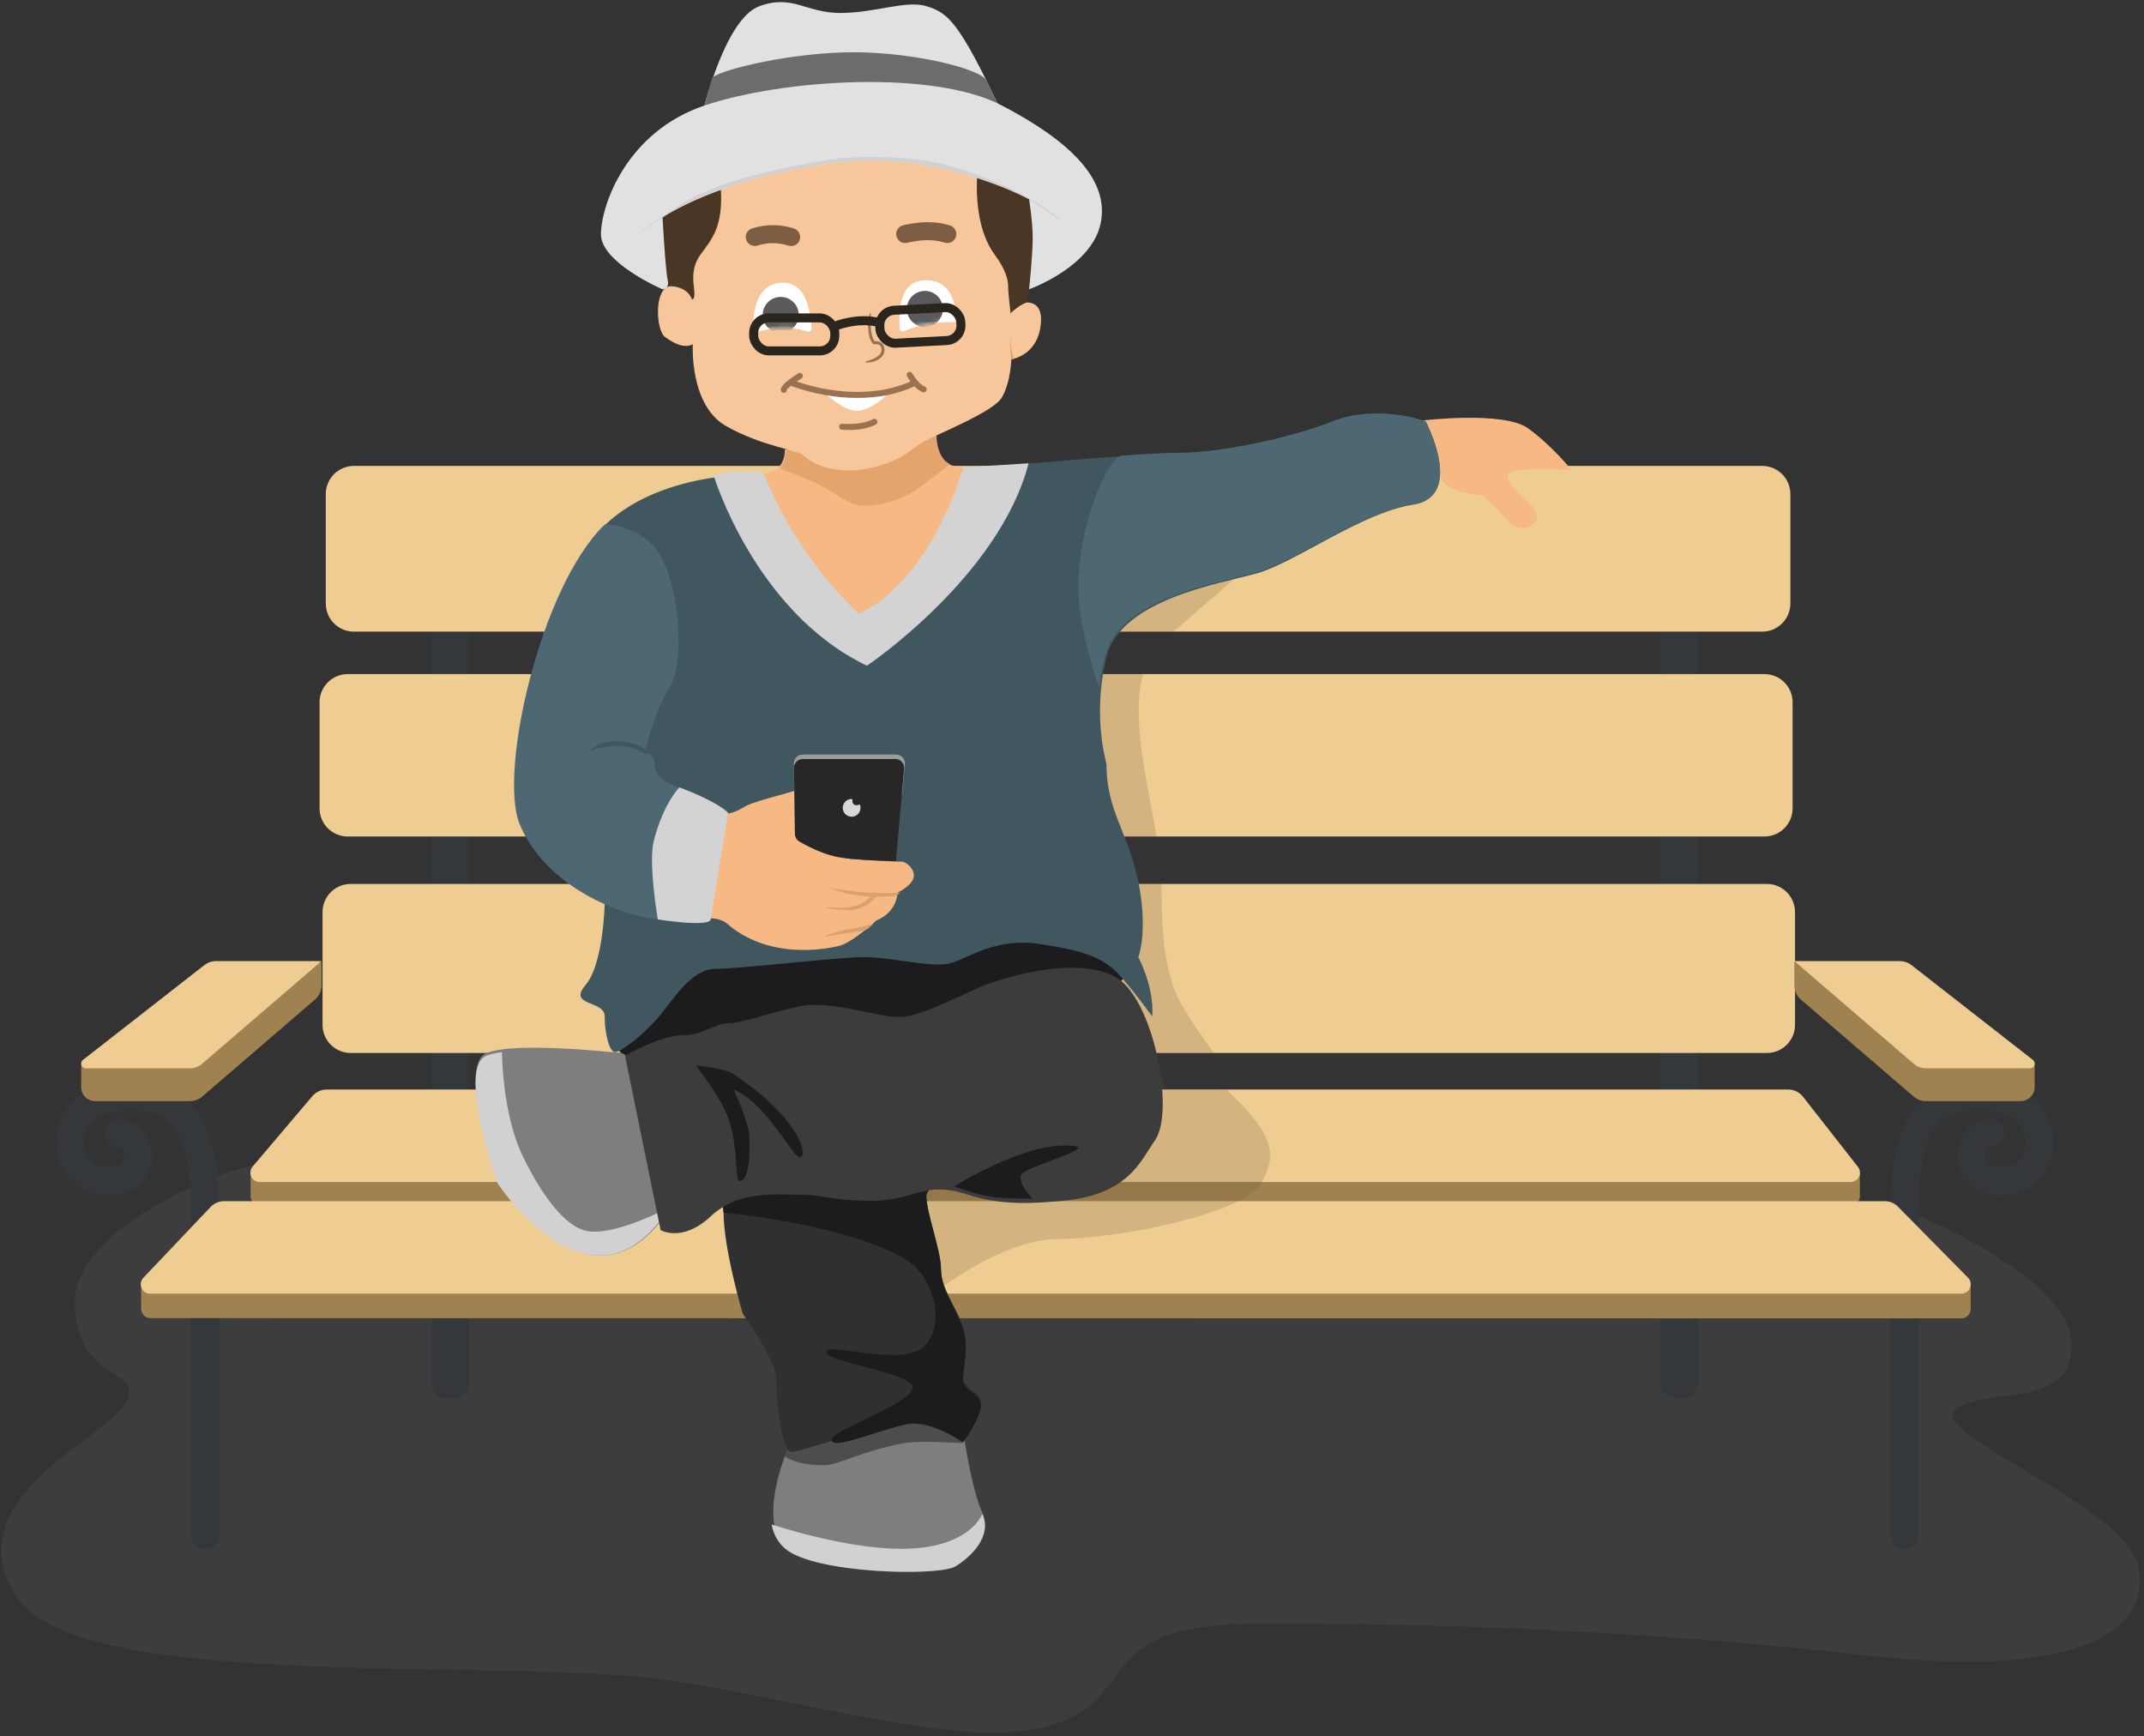 <svg width="457" height="370" viewBox="0 0 457 370" fill="none" xmlns="http://www.w3.org/2000/svg">
<rect x="0" y="0" width="457" height="370" fill="#333333" stroke="none"/>
<rect width="457" height="370" fill="black" fill-opacity="0"/>
<path fill-rule="evenodd" clip-rule="evenodd" d="M80.594 242.121C80.594 242.121 54.635 247.344 45.312 251.075C25.18 259.129 15.951 269.417 15.951 277.454C15.951 295.092 31.426 291.305 26.725 299.105C22.023 306.906 -10.129 319.718 3.664 340.501C17.457 361.285 110.037 352.785 144.148 358.316C178.26 363.847 208.131 373.451 225.557 367.232C242.982 361.013 232.604 346.002 268.436 346.002C304.268 346.002 348.969 347.254 397.64 352.785C446.311 358.316 458.828 346.002 455.66 333.37C452.492 320.738 409.244 304.723 417.037 300.118C424.83 295.512 441.553 300.3 441.553 286.612C441.553 272.925 410.652 259.12 402.318 256.759C393.984 254.399 80.594 242.121 80.594 242.121Z" fill="#7E7C7C" fill-opacity="0.152"/>
<rect width="427" height="232" fill="black" fill-opacity="0" transform="translate(11 99)"/>
<rect x="92" y="129" width="8" height="169" rx="3" fill="#34383B"/>
<rect x="354" y="129" width="8" height="169" rx="3" fill="#34383B"/>
<path fill-rule="evenodd" clip-rule="evenodd" d="M69.439 105.299C69.439 101.985 72.126 99.299 75.439 99.299H375.623C378.937 99.299 381.623 101.985 381.623 105.299V128.619C381.623 131.933 378.937 134.619 375.623 134.619H75.439C72.126 134.619 69.439 131.933 69.439 128.619V105.299Z" fill="#EECC92"/>
<path fill-rule="evenodd" clip-rule="evenodd" d="M68.115 149.668C68.115 146.354 70.802 143.668 74.115 143.668H376.098C379.411 143.668 382.098 146.354 382.098 149.668V172.283C382.098 175.597 379.411 178.283 376.098 178.283H74.115C70.802 178.283 68.115 175.597 68.115 172.283V149.668Z" fill="#EECC92"/>
<path fill-rule="evenodd" clip-rule="evenodd" d="M74.75 188.389C71.436 188.389 68.75 191.075 68.75 194.389V218.422C68.75 221.736 71.436 224.422 74.75 224.422H376.613C379.927 224.422 382.613 221.736 382.613 218.422V194.389C382.613 191.075 379.927 188.389 376.613 188.389H74.75Z" fill="#EECC92"/>
<path d="M408.9 327.154C408.9 328.811 407.557 330.154 405.9 330.154C404.244 330.154 402.9 328.811 402.9 327.154V261.177C402.9 250.594 403.825 243.841 406.306 239.019C409.245 233.308 414.355 230.561 421.877 230.561C429.578 230.561 435.149 233.514 437.169 239.717C439.396 246.558 434.95 253.966 428.004 254.65C421.785 255.262 417.249 251.794 417.249 246.678C417.249 241.143 420.687 238.506 424.355 238.506C426.012 238.506 427.355 239.849 427.355 241.506C427.355 243.163 426.012 244.506 424.355 244.506C423.705 244.506 423.249 244.856 423.249 246.678C423.249 247.996 424.516 248.964 427.417 248.679C430.431 248.382 432.538 244.873 431.464 241.575C430.372 238.223 427.237 236.561 421.877 236.561C411.851 236.561 408.9 242.296 408.9 261.177V327.154Z" fill="#34383B"/>
<path d="M40.747 327.154C40.747 328.811 42.091 330.154 43.747 330.154C45.404 330.154 46.747 328.811 46.747 327.154V261.177C46.747 250.594 45.823 243.841 43.342 239.019C40.403 233.308 35.293 230.561 27.771 230.561C20.07 230.561 14.499 233.514 12.479 239.717C10.252 246.558 14.698 253.966 21.643 254.65C27.863 255.262 32.399 251.794 32.399 246.678C32.399 241.143 28.961 238.506 25.292 238.506C23.636 238.506 22.292 239.849 22.292 241.506C22.292 243.163 23.636 244.506 25.292 244.506C25.942 244.506 26.399 244.856 26.399 246.678C26.399 247.996 25.132 248.964 22.231 248.679C19.217 248.382 17.11 244.873 18.184 241.575C19.276 238.223 22.411 236.561 27.771 236.561C37.796 236.561 40.747 242.296 40.747 261.177V327.154Z" fill="#34383B"/>
<rect width="52" height="31" fill="black" fill-opacity="0" transform="translate(17 204)"/>
<path fill-rule="evenodd" clip-rule="evenodd" d="M20.304 234.683C18.648 234.683 17.304 233.34 17.304 231.683V226.779L68.53 204.992V209.998C68.53 211.163 68.022 212.271 67.138 213.03L43.087 233.716C42.361 234.34 41.436 234.683 40.478 234.683H20.304Z" fill="#9F8250"/>
<path fill-rule="evenodd" clip-rule="evenodd" d="M18.299 227.684C17.348 227.684 16.934 226.481 17.683 225.895L43.567 205.681C44.27 205.132 45.137 204.834 46.029 204.834H68.53L43.087 226.716C42.361 227.34 41.436 227.684 40.478 227.684H18.299Z" fill="#EECC92"/>
<rect width="52" height="31" fill="black" fill-opacity="0" transform="translate(434 204) scale(-1 1)"/>
<path fill-rule="evenodd" clip-rule="evenodd" d="M430.696 234.683C432.353 234.683 433.696 233.34 433.696 231.683V226.779L382.47 204.992V209.998C382.47 211.163 382.978 212.271 383.862 213.03L407.913 233.716C408.639 234.34 409.564 234.683 410.522 234.683H430.696Z" fill="#9F8250"/>
<path fill-rule="evenodd" clip-rule="evenodd" d="M432.701 227.684C433.652 227.684 434.066 226.481 433.317 225.895L407.433 205.681C406.73 205.132 405.863 204.834 404.971 204.834H382.47L407.913 226.716C408.639 227.34 409.564 227.684 410.522 227.684H432.701Z" fill="#EECC92"/>
<path fill-rule="evenodd" clip-rule="evenodd" d="M55.426 256.922C54.321 256.922 53.426 256.027 53.426 254.922L53.426 250.375L396.442 249.992V254.922C396.442 256.027 395.546 256.922 394.442 256.922H55.426Z" fill="#9F8250"/>
<path fill-rule="evenodd" clip-rule="evenodd" d="M55.374 251.922C53.67 251.922 52.747 249.927 53.849 248.628L66.581 233.619C67.341 232.724 68.457 232.207 69.631 232.207H381.169C382.399 232.207 383.56 232.773 384.318 233.741L396.026 248.689C397.054 250.001 396.119 251.922 394.452 251.922H55.374Z" fill="#EECC92"/>
<path fill-rule="evenodd" clip-rule="evenodd" d="M32.086 280.93C30.981 280.929 30.086 280.034 30.086 278.93L30.086 274.382L420.053 274.049V278.978C420.053 280.083 419.158 280.979 418.053 280.978L32.086 280.93Z" fill="#9F8250"/>
<path fill-rule="evenodd" clip-rule="evenodd" d="M32 275.715C30.243 275.715 29.34 273.612 30.55 272.338L44.884 257.245C45.639 256.45 46.688 256 47.784 256L401.731 256C402.802 256 403.828 256.429 404.58 257.191L419.489 272.311C420.735 273.574 419.84 275.715 418.065 275.715H32Z" fill="#EECC92"/>
<path opacity="0.2" fill-rule="evenodd" clip-rule="evenodd" d="M197.499 276.806C197.499 276.806 212.893 264.066 225.514 264.066C238.135 264.066 265.264 258.695 268.875 252.064C272.056 246.224 272.056 242.271 261.473 232.251H248.573L245.901 224.403H258.777C258.777 224.403 251.793 215.306 250.169 210.49C246.998 201.085 247.862 191.791 247.485 188.426H242.531L239.03 178.326H246.55C244.833 167.996 240.955 153.336 243.653 143.691H234.539C234.539 143.691 234.493 140.227 235.178 138.562C235.863 136.897 238.254 134.661 238.254 134.661H250.169C260.859 125.049 277.118 112.211 272.496 112.211C267.436 112.211 239.941 120.203 236.88 123.484C233.818 126.766 225.514 151.523 225.514 151.523L230.846 197.34C230.846 197.34 189.34 249.094 189.34 252.064C189.34 255.035 197.499 276.806 197.499 276.806Z" fill="#6B5035"/>
<rect width="234" height="335" fill="black" fill-opacity="0" transform="translate(101)"/>
<path fill-rule="evenodd" clip-rule="evenodd" d="M167.587 309.617C167.587 309.617 161.361 324.463 167.587 329.938C173.813 335.413 200.063 335.997 203.62 333.819C207.178 331.64 211.545 326.998 209.361 322.308C207.178 317.619 205.566 306.751 205.566 306.751L198.377 296.187L169.604 303.484L167.587 309.617Z" fill="#7E7E7E"/>
<path opacity="0.5" fill-rule="evenodd" clip-rule="evenodd" d="M167.316 310.401C167.316 310.401 169.466 312.28 175.678 312.28C178.679 312.28 183.725 309.218 192.711 307.57C196.129 306.943 205.211 307.57 205.211 307.57L198.037 297.134L169.329 304.343L167.316 310.401Z" fill="#1C1C1E"/>
<path fill-rule="evenodd" clip-rule="evenodd" d="M131.316 222.999C131.316 222.999 154.215 250.073 154.215 258.149C154.215 266.224 158.312 279.966 158.312 279.966C158.312 279.966 165.417 290.082 165.417 293.612C165.417 297.142 166.465 309.44 168.642 309.44C170.819 309.44 189.3 302.879 194.531 302.879C199.762 302.879 205.269 306.914 205.269 306.914C205.269 306.914 209.106 301.626 209.106 299.022C209.106 296.418 205.269 295.971 205.269 293.612C205.269 291.253 206.584 286.858 205.269 282.787C203.954 278.717 200.579 274.701 200.579 270.46C200.579 266.219 197.441 258.549 197.441 254.61C197.441 250.671 239.316 208.635 239.316 208.635L237.367 195.84L136.175 202.856L131.316 222.999Z" fill="#303033"/>
<path fill-rule="evenodd" clip-rule="evenodd" d="M164.474 324.887C164.871 327.041 165.845 328.776 167.395 330.092C173.649 335.401 200.018 335.967 203.592 333.855C207.165 331.742 211.552 327.241 209.359 322.693C209.359 322.693 206.709 330.092 192.132 330.092C179.878 330.092 164.474 324.887 164.474 324.887Z" fill="#D1D1D1"/>
<path fill-rule="evenodd" clip-rule="evenodd" d="M131.316 223.129C131.316 223.129 154.215 250.331 154.215 258.446C154.215 258.446 178.678 260.566 192.398 267.982C198.562 271.313 201.771 281.118 197.441 286.493C193.111 291.869 176.185 285.805 176.185 288.107C176.185 290.408 194.531 292.593 194.531 295.694C194.531 299.514 173.409 305.898 177.807 307.475C179.787 308.185 191.494 303.39 194.531 303.39C199.762 303.39 205.269 307.444 205.269 307.444C205.269 307.444 209.106 302.131 209.106 299.514C209.106 296.898 205.269 296.449 205.269 294.078C205.269 291.708 206.584 287.292 205.269 283.202C203.954 279.112 200.579 275.077 200.579 270.816C200.579 266.555 197.441 258.848 197.441 254.891C197.441 250.933 239.316 208.696 239.316 208.696L237.367 195.84L136.175 202.889L131.316 223.129Z" fill="#1C1C1E"/>
<path fill-rule="evenodd" clip-rule="evenodd" d="M302.789 89.661C302.789 89.661 320.465 87.478 325.719 91.289C330.972 95.1 335 100.198 335 100.198C335 100.198 323.763 99.329 321.674 100.932C319.586 102.535 327.623 107.945 327.623 109.933C327.623 111.922 324.955 113.209 322.889 112.157C320.824 111.105 317.118 105.367 314.893 105.367C312.669 105.367 308.797 104.361 307.411 102.398C306.025 100.436 302.789 89.661 302.789 89.661Z" fill="#F6B983"/>
<path fill-rule="evenodd" clip-rule="evenodd" d="M163.562 101.128C163.562 101.128 141.591 99.744 128.889 111.955V192.552C128.889 192.552 128.67 205.406 124.799 209.957C120.927 214.508 128.889 213.123 128.889 216.608C128.889 220.093 129.839 224.24 131.094 224.24C132.349 224.24 137.265 220.449 140.504 216.608C143.743 212.766 147.329 206.468 152.675 206.468C158.022 206.468 178.349 203.99 184.277 203.99C190.204 203.99 199.021 206.446 202.86 205.218C206.698 203.99 212.541 199.791 221.497 201.176C230.454 202.562 235.095 203.753 238.913 208.153C242.731 212.554 245.575 216.608 245.575 216.608C245.575 216.608 246.365 211.491 242.639 203.99C242.639 203.99 244.785 198.601 242.639 187.948C240.493 177.295 235.838 172.959 235.838 162.738C235.838 162.738 232.764 152.411 235.838 140.085C238.913 127.759 259.703 124.474 267.862 122.207C276.021 119.941 290.17 109.257 301.241 107.548C312.311 105.84 303.884 89.797 303.884 89.797C303.884 89.797 293.652 86.043 284.168 89.797C274.685 93.55 260.08 96.545 251.703 96.545C243.327 96.545 205.664 99.998 205.664 99.998L163.562 101.128Z" fill="#41575F"/>
<path fill-rule="evenodd" clip-rule="evenodd" d="M234.295 146.613C234.546 144.381 234.967 142.095 235.557 139.755C238.644 127.507 259.515 124.242 267.706 121.99C275.897 119.738 290.102 109.122 301.216 107.424C312.33 105.727 303.87 89.785 303.87 89.785C303.87 89.785 293.598 86.055 284.077 89.785C274.556 93.515 259.894 96.49 251.484 96.49C249.121 96.49 245.016 96.694 239.17 97.1C236.164 97.309 229.842 111.705 229.842 125.258C229.842 134.179 234.295 146.613 234.295 146.613Z" fill="#4D6872"/>
<path fill-rule="evenodd" clip-rule="evenodd" d="M167.289 95.83C167.289 95.83 167.601 100.838 162.579 100.838C162.579 100.838 169.198 119.89 183.581 131.466C183.581 131.466 201.398 120.492 205.211 99.716C205.211 99.716 199.205 99.511 199.205 93.6L167.289 95.83Z" fill="#F6B983"/>
<path fill-rule="evenodd" clip-rule="evenodd" d="M167.664 95.25C167.664 95.25 167.287 98.771 166.398 99.623C165.958 100.044 170.51 101.165 175.428 103.736C179.364 105.795 181.072 107.8 184.368 107.8C187.974 107.8 193.119 106.256 196.196 103.736C199.446 101.075 202.783 99.076 202.326 98.834C200.523 97.877 199.615 95.357 199.615 92.653L167.664 95.25Z" fill="#E5A46B"/>
<path fill-rule="evenodd" clip-rule="evenodd" d="M155.102 173.388C155.102 173.388 156.527 173.31 158.562 172.01C160.598 170.709 168.081 169.15 170.418 168.145C172.756 167.14 175.276 165.439 177.247 167.383C179.219 169.326 172.659 177.557 170.216 178.843C170.216 178.843 177.532 182.724 181.259 183.038C184.985 183.352 191.038 183.651 192.271 183.651C193.017 183.651 194.934 185.061 194.781 186.783C194.681 187.906 193.426 189.177 191.33 190.227C191.33 190.227 191.278 194.39 186.807 196.165C186.807 196.165 181.663 200.934 178.811 201.614C175.959 202.293 164.454 204.481 155.553 197.354C155.553 197.354 154.219 195.718 151.47 195.718C151.47 195.718 149.743 189.242 150.487 184.066C151.496 177.037 155.102 173.388 155.102 173.388Z" fill="#F6B983"/>
<path d="M176.789 189.213C176.789 189.213 181.755 190.062 184.691 190.238C186.581 190.351 189.742 190.439 191.947 190.238L190.92 190.926C185.159 191.453 180.513 190.809 176.789 189.213Z" fill="#DAA06D"/>
<path d="M175.842 193.447C175.842 193.331 179.021 193.563 180.3 193.447C183.157 193.188 185.103 191.966 186.161 190.16L187.211 190.347C186.284 191.928 184.536 193.344 182.553 193.807C180.73 194.232 175.842 193.563 175.842 193.447Z" fill="#DAA06D"/>
<path d="M175.842 199.627C175.842 199.627 176.158 199.355 176.461 199.244C178.136 198.628 179.706 198.273 180.504 198.128C182.615 197.746 184.643 197.408 186.263 196.787L184.975 197.967C183.714 198.579 182.399 198.583 180.888 198.813C179.475 199.029 178.057 199.244 175.842 199.627Z" fill="#DAA06D"/>
<path fill-rule="evenodd" clip-rule="evenodd" d="M170.365 178.367C169.785 178.038 169.426 177.425 169.416 176.759L169.211 162.735C169.196 161.678 170.048 160.813 171.104 160.813H190.999C192.111 160.813 192.984 161.768 192.884 162.876L192.312 169.272L171.144 178.8C170.936 178.689 170.647 178.526 170.365 178.367Z" fill="#9C9C9C"/>
<path fill-rule="evenodd" clip-rule="evenodd" d="M170.383 179.354C169.807 179.024 169.451 178.414 169.442 177.75L169.238 163.68C169.223 162.624 170.075 161.76 171.131 161.76H190.826C191.938 161.76 192.81 162.713 192.712 163.82L190.968 183.533C190.968 183.533 182.46 183.402 178.543 182.654C176.37 182.239 173.907 181.283 171.155 179.788C170.949 179.676 170.662 179.514 170.383 179.354Z" fill="#282727"/>
<path fill-rule="evenodd" clip-rule="evenodd" d="M128.86 111.829C115.193 125.055 106.253 164.446 110.74 175.558C115.228 186.671 127.968 194.125 139.863 195.899C151.759 197.673 151.068 195.899 151.068 195.899L155 173.581C155 173.581 153.368 171.086 144.741 167.835C136.114 164.584 141.948 161.62 137.36 160.351C137.36 160.351 139.845 150.821 142.787 146.406C145.729 141.99 145.136 126.985 141.248 119.285C137.36 111.586 128.86 111.829 128.86 111.829Z" fill="#4D6872"/>
<path fill-rule="evenodd" clip-rule="evenodd" d="M140.206 195.953C151.928 197.693 151.477 195.953 151.477 195.953L155.187 173.209C155.187 173.209 153.312 171.007 144.811 167.818C144.811 167.818 141.39 171.171 139.334 179.302C138.172 183.899 140.206 195.953 140.206 195.953Z" fill="#D3D3D3"/>
<path d="M125.632 160.051C125.632 160.051 127.551 158.435 128.605 158.245C132.272 157.582 135.346 158.133 137.947 159.901L137.727 160.814C134.659 158.728 130.468 158.398 125.632 160.051Z" fill="#41575F"/>
<path fill-rule="evenodd" clip-rule="evenodd" d="M132.327 224.388C133.612 224.388 156.937 239.853 140.817 260.264C124.697 280.674 106.051 251.897 106.051 251.897C106.051 251.897 97.246 226.851 103.791 224.388C110.337 221.925 131.042 224.388 132.327 224.388Z" fill="#7E7E7E"/>
<path fill-rule="evenodd" clip-rule="evenodd" d="M142.684 257.296C142.059 258.308 141.337 259.335 140.512 260.374C124.515 280.519 106.012 252.117 106.012 252.117C106.012 252.117 97.274 227.396 103.77 224.965C104.627 224.645 105.728 224.408 106.997 224.24C106.997 224.24 106.997 237.291 111.465 246.487C113.303 250.269 118.5 260.256 124.358 262.169C130.126 264.053 142.684 257.296 142.684 257.296Z" fill="#D1D1D1"/>
<path fill-rule="evenodd" clip-rule="evenodd" d="M133.211 224.97C133.211 224.97 140.909 220.631 145.444 220.631C149.98 220.631 152.278 218.096 155.247 218.096C158.217 218.096 164.443 215.674 170.77 214.424C177.097 213.173 186.813 216.76 191.693 216.76C196.573 216.76 206.73 210.992 210.996 209.537C215.263 208.081 229.241 203.855 237.53 208.081C245.818 212.308 250.528 236.803 246.207 242.999C243.024 247.563 240.493 254.669 226.436 255.921C221.409 256.369 213.865 257.117 206.376 254.635C196.863 251.483 195.03 255.921 185.934 255.921C176.838 255.921 176.063 254.635 170.77 254.635C165.476 254.635 157.494 253.616 151.469 259.248C145.444 264.881 140.819 262.175 140.819 262.175L133.211 224.97Z" fill="#3C3C3C"/>
<path fill-rule="evenodd" clip-rule="evenodd" d="M203.316 252.887C203.316 252.887 217.217 244.12 227.015 244.12C236.813 244.12 218.033 248.533 217.581 250.526C217.129 252.519 220.127 255.48 220.127 255.48C220.127 255.48 213.793 255.48 211.069 255.041C208.345 254.602 203.316 252.887 203.316 252.887Z" fill="#1C1C1E"/>
<path fill-rule="evenodd" clip-rule="evenodd" d="M157.713 251.693C156.611 251.693 157.375 245.463 155.584 239.387C154.124 234.436 150.214 229.785 148.368 227.08C148.368 227.08 154.57 227.689 156.381 228.91C168.118 236.822 171.582 243.89 171.054 246.04C170.14 249.761 164.394 235.427 156.381 232.239C156.381 232.239 159.49 238.802 159.711 242.031C159.934 245.287 159.711 251.693 157.713 251.693Z" fill="#1C1C1E"/>
<path fill-rule="evenodd" clip-rule="evenodd" d="M152.109 101.317C152.109 101.317 160.909 130.466 184.793 141.88C184.793 141.88 212.984 122.922 219.242 98.746L205.288 99.602C205.288 99.602 198.729 123.662 183.057 130.782C183.057 130.782 170.182 119.558 162.671 100.667C162.671 100.667 158.932 100.462 157.201 100.49C155.477 100.519 152.109 101.317 152.109 101.317Z" fill="#D3D3D3"/>
<path fill-rule="evenodd" clip-rule="evenodd" d="M181.526 174.067C182.573 174.067 183.421 173.219 183.421 172.174C183.421 171.973 183.39 171.78 183.332 171.599C183.21 171.216 182.699 171.899 182.052 171.484C181.405 171.07 181.948 170.28 181.526 170.28C180.48 170.28 179.632 171.128 179.632 172.174C179.632 173.219 180.48 174.067 181.526 174.067Z" fill="#D8D8D8"/>
<rect width="107" height="101" fill="black" fill-opacity="0" transform="translate(128)"/>
<path fill-rule="evenodd" clip-rule="evenodd" d="M147.672 63.245C147.672 63.245 146.065 60.224 142.695 60.988C139.325 61.751 139.861 70.453 141.754 71.826C143.648 73.199 145.936 74.356 147.672 73.355C147.672 73.355 146.908 86.306 154.73 90.784C162.552 95.263 170.441 95.906 171.584 97.275C172.727 98.644 177.722 101.188 184.627 99.916C191.532 98.644 193.84 96.115 196.139 94.559C198.437 93.003 211.653 88.003 213.559 84.701C215.465 81.398 215.565 76.582 215.565 76.582C215.565 76.582 220.527 75.899 221.658 70.334C222.789 64.768 219.824 64.458 218.894 64.458C217.963 64.458 215.565 66.525 215.565 66.525L216.653 31.784H147.672V63.245Z" fill="#F7C69B"/>
<path fill-rule="evenodd" clip-rule="evenodd" d="M149.991 23.13C149.991 23.13 154.636 4.022 161.791 1.352C168.945 -1.317 171.725 2.767 179.122 2.767C186.518 2.767 193.241 -0.063 197.602 1.352C201.963 2.767 204.293 4.332 213.128 23.13C213.128 23.13 202.679 17.258 179.967 18.215C157.256 19.172 149.991 23.13 149.991 23.13Z" fill="#E2E1E1"/>
<path fill-rule="evenodd" clip-rule="evenodd" d="M149.991 23.13C149.991 23.13 151.186 18.656 151.773 16.693C152.181 15.33 166.361 11.547 179.967 11.162C193.285 10.786 208.888 14.502 210.242 17.135C211.155 18.909 213.128 23.13 213.128 23.13C213.128 23.13 202.679 17.258 179.967 18.215C157.256 19.172 149.991 23.13 149.991 23.13Z" fill="#6C6C6C"/>
<path fill-rule="evenodd" clip-rule="evenodd" d="M141.01 46.437C141.01 46.437 141.652 59.044 142.479 60.993C142.479 60.993 146.358 60.743 147.474 63.792C147.474 63.792 148.021 64.039 148.021 62.516C148.021 60.993 146.91 57.541 149.333 54.234C151.756 50.928 154.132 48.359 153.651 40.267C153.651 40.267 149.305 41.14 145.892 42.708C142.479 44.275 141.01 46.437 141.01 46.437Z" fill="#4A3625"/>
<path fill-rule="evenodd" clip-rule="evenodd" d="M220.934 43.242C220.934 43.242 219.621 62.517 218.793 64.466C218.793 64.466 216.981 65.066 215.414 66.756C215.414 66.756 214.895 62.606 214.895 61.083C214.895 59.56 214.365 57.463 211.942 54.157C209.52 50.851 207.812 45.164 208.293 37.071C208.293 37.071 212.639 37.945 216.052 39.512C219.465 41.08 220.934 43.242 220.934 43.242Z" fill="#4A3625"/>
<path fill-rule="evenodd" clip-rule="evenodd" d="M141.221 61.66C141.221 61.66 128.095 56.017 128.095 49.943C128.095 43.87 133.469 28.078 150.258 22.458C167.047 16.839 198.964 14.87 213.506 22.458C228.049 30.047 236.56 38.285 234.606 47.614C232.653 56.942 219.349 61.66 219.349 61.66C219.349 61.66 220.123 54.322 220.123 50.755C220.123 47.189 219.349 42.46 219.349 42.46C219.349 42.46 199.866 31.572 176.359 34.912C152.853 38.252 141.221 46.33 141.221 46.33C141.221 46.33 141.838 57.581 142.31 59.62C142.783 61.66 141.221 61.66 141.221 61.66Z" fill="#E2E1E1"/>
<path fill-rule="evenodd" clip-rule="evenodd" d="M134.519 50.892C134.519 50.892 141.529 45.669 145.916 43.083C151.905 39.554 159.174 37.614 165.644 36.156C172.246 34.668 178.021 33.697 181.207 33.553C183.833 33.434 186.711 33.448 189.654 33.553C193.783 33.699 198.131 34.125 202.901 35.516C219.592 40.382 226.589 47.287 226.589 47.287L219.349 42.461C219.349 42.461 199.866 31.572 176.359 34.913C152.853 38.253 141.221 46.33 141.221 46.33L134.519 50.892Z" fill="#D1D1D1"/>
<rect width="13.463" height="11.063" fill="black" fill-opacity="0" transform="translate(160.01 60.085)"/>
<path fill-rule="evenodd" clip-rule="evenodd" d="M160.586 70.933C160.586 70.933 159.571 61.102 166.081 60.282C169.932 59.797 172.195 62.538 172.87 68.503C172.913 68.881 172.958 69.486 172.993 69.998C173.023 70.447 172.588 70.783 172.158 70.653C171.597 70.483 170.893 70.282 170.423 70.191C169.358 69.983 168.268 69.879 167.154 69.879C164.083 69.879 160.586 70.933 160.586 70.933Z" fill="white"/>
<mask id="mask0" mask-type="alpha" maskUnits="userSpaceOnUse" x="160" y="60" width="13" height="11">
<path fill-rule="evenodd" clip-rule="evenodd" d="M160.586 70.933C160.586 70.933 159.571 61.102 166.081 60.282C169.932 59.797 172.195 62.538 172.87 68.503C172.913 68.881 172.958 69.486 172.993 69.998C173.023 70.447 172.588 70.783 172.158 70.653C171.597 70.483 170.893 70.282 170.423 70.191C169.358 69.983 168.268 69.879 167.154 69.879C164.083 69.879 160.586 70.933 160.586 70.933Z" fill="white"/>
</mask>
<g mask="url(#mask0)">
<path fill-rule="evenodd" clip-rule="evenodd" d="M166.411 70.952C168.533 70.952 170.253 69.235 170.253 67.117C170.253 64.998 168.533 63.281 166.411 63.281C164.29 63.281 162.57 64.998 162.57 67.117C162.57 69.235 164.29 70.952 166.411 70.952Z" fill="#5A5A5A"/>
</g>
<rect width="12.671" height="11.853" fill="black" fill-opacity="0" transform="translate(191.379 59.445)"/>
<path fill-rule="evenodd" clip-rule="evenodd" d="M203.712 68.678C203.712 68.678 204.574 60.049 197.715 59.712C193.584 59.509 191.58 62.543 191.706 68.814C191.712 69.128 191.737 69.614 191.762 70.041C191.788 70.478 192.238 70.757 192.645 70.593C193.109 70.406 193.668 70.186 194.046 70.057C195.259 69.644 196.496 69.322 197.758 69.091C200.823 68.531 203.712 68.678 203.712 68.678Z" fill="white"/>
<mask id="mask1" mask-type="alpha" maskUnits="userSpaceOnUse" x="191" y="59" width="13" height="12">
<path fill-rule="evenodd" clip-rule="evenodd" d="M203.712 68.678C203.712 68.678 204.574 60.049 197.715 59.712C193.584 59.509 191.58 62.543 191.706 68.814C191.712 69.128 191.737 69.614 191.762 70.041C191.788 70.478 192.238 70.757 192.645 70.593C193.109 70.406 193.668 70.186 194.046 70.057C195.259 69.644 196.496 69.322 197.758 69.091C200.823 68.531 203.712 68.678 203.712 68.678Z" fill="white"/>
</mask>
<g mask="url(#mask1)">
<path fill-rule="evenodd" clip-rule="evenodd" d="M197.141 69.672C199.262 69.672 200.982 67.955 200.982 65.837C200.982 63.719 199.262 62.002 197.141 62.002C195.019 62.002 193.3 63.719 193.3 65.837C193.3 67.955 195.019 69.672 197.141 69.672Z" fill="#5A5A5A"/>
</g>
<rect x="160.65" y="67.755" width="17.285" height="7.031" rx="3.196" stroke="#2A261D" stroke-width="1.918" stroke-linecap="round" stroke-linejoin="round"/>
<rect x="187.366" y="66.295" width="17.285" height="7.031" rx="3.196" transform="rotate(-3 187.366 66.295)" stroke="#2A261D" stroke-width="1.918" stroke-linecap="round" stroke-linejoin="round"/>
<path d="M188.53 74.595C188.53 75.418 188.047 76.113 187.103 76.691C186.529 77.043 185.558 77.245 184.8 77.294C184.63 77.305 184.512 77.272 184.493 77.192C184.475 77.113 184.524 77.058 184.694 77.008C186.856 76.369 187.89 75.548 187.89 74.595C187.89 73.653 187.419 73.268 186.32 73.35C186.224 73.357 186.131 73.321 186.064 73.251C185.435 72.591 185.137 71.405 185.033 69.68C184.986 68.903 185.033 68.045 185.302 67.054C185.341 66.91 185.425 66.766 185.53 66.766C185.636 66.766 185.636 66.878 185.626 67.054C185.465 69.965 185.75 71.856 186.434 72.703C187.785 72.655 188.53 73.312 188.53 74.595Z" fill="#987151"/>
<path d="M177.956 69.516C177.956 69.516 182.802 67.502 187.491 68.775" stroke="#2A261D" stroke-width="1.918"/>
<path d="M161.461 52.336C160.449 52.654 159.371 52.093 159.052 51.082C158.734 50.072 159.296 48.995 160.308 48.678C163.269 47.747 166.257 47.752 169.218 48.692C170.229 49.013 170.788 50.092 170.466 51.101C170.145 52.11 169.065 52.668 168.054 52.347C165.847 51.646 163.667 51.642 161.461 52.336Z" fill="#7E5E43"/>
<path d="M193.394 51.745C192.363 51.993 191.325 51.36 191.076 50.331C190.827 49.301 191.461 48.265 192.493 48.017C196.219 47.119 199.565 47.119 202.508 48.053C203.519 48.374 204.078 49.453 203.756 50.462C203.435 51.471 202.355 52.029 201.344 51.708C199.119 51.002 196.477 51.002 193.394 51.745Z" fill="#7E5E43"/>
<path fill-rule="evenodd" clip-rule="evenodd" d="M176.164 84.112C176.164 84.112 179.838 87.558 182.616 87.558C185.394 87.558 188.57 84.731 188.951 84.112C189.332 83.493 185.726 84.112 182.557 84.112C179.389 84.112 176.164 84.112 176.164 84.112Z" fill="white"/>
<path fill-rule="evenodd" clip-rule="evenodd" d="M193.561 79.342C193.259 79.525 193.163 79.919 193.346 80.221C193.589 80.619 193.831 80.985 194.073 81.316C190.751 82.791 186.976 83.529 182.741 83.529C178.52 83.529 174.215 82.795 169.825 81.325C170.135 81.11 170.478 80.882 170.851 80.642C171.149 80.45 171.234 80.055 171.043 79.758C170.851 79.461 170.455 79.376 170.158 79.566C167.605 81.209 166.424 82.237 166.424 83.099C166.424 83.452 166.71 83.738 167.064 83.738C167.417 83.738 167.704 83.452 167.704 83.099C167.704 83.036 167.837 82.881 168.094 82.649C168.232 82.524 168.406 82.378 168.616 82.213C168.675 82.265 168.746 82.307 168.825 82.335C173.549 83.982 178.188 84.808 182.741 84.808C187.286 84.808 191.347 83.986 194.918 82.338C195.498 82.944 196.081 83.355 196.674 83.566C197.007 83.686 197.373 83.513 197.493 83.181C197.612 82.849 197.439 82.482 197.106 82.363C196.316 82.08 195.411 81.15 194.441 79.557C194.257 79.255 193.863 79.159 193.561 79.342ZM178.84 90.909C178.816 91.261 179.082 91.565 179.435 91.59C182.418 91.791 184.835 91.424 186.681 90.47C186.995 90.308 187.118 89.922 186.955 89.608C186.793 89.295 186.407 89.172 186.093 89.334C184.479 90.168 182.289 90.501 179.521 90.314C179.169 90.29 178.863 90.557 178.84 90.909Z" fill="#9B7250"/>
<path d="M216.096 76.505L215.558 76.597C215.558 76.597 215.376 75.311 215.376 73.986C215.376 72.66 215.558 71.334 215.558 71.334C215.558 71.334 215.463 72.631 215.558 73.966C215.653 75.3 216.096 76.505 216.096 76.505Z" fill="#DAA06D"/>
</svg>
